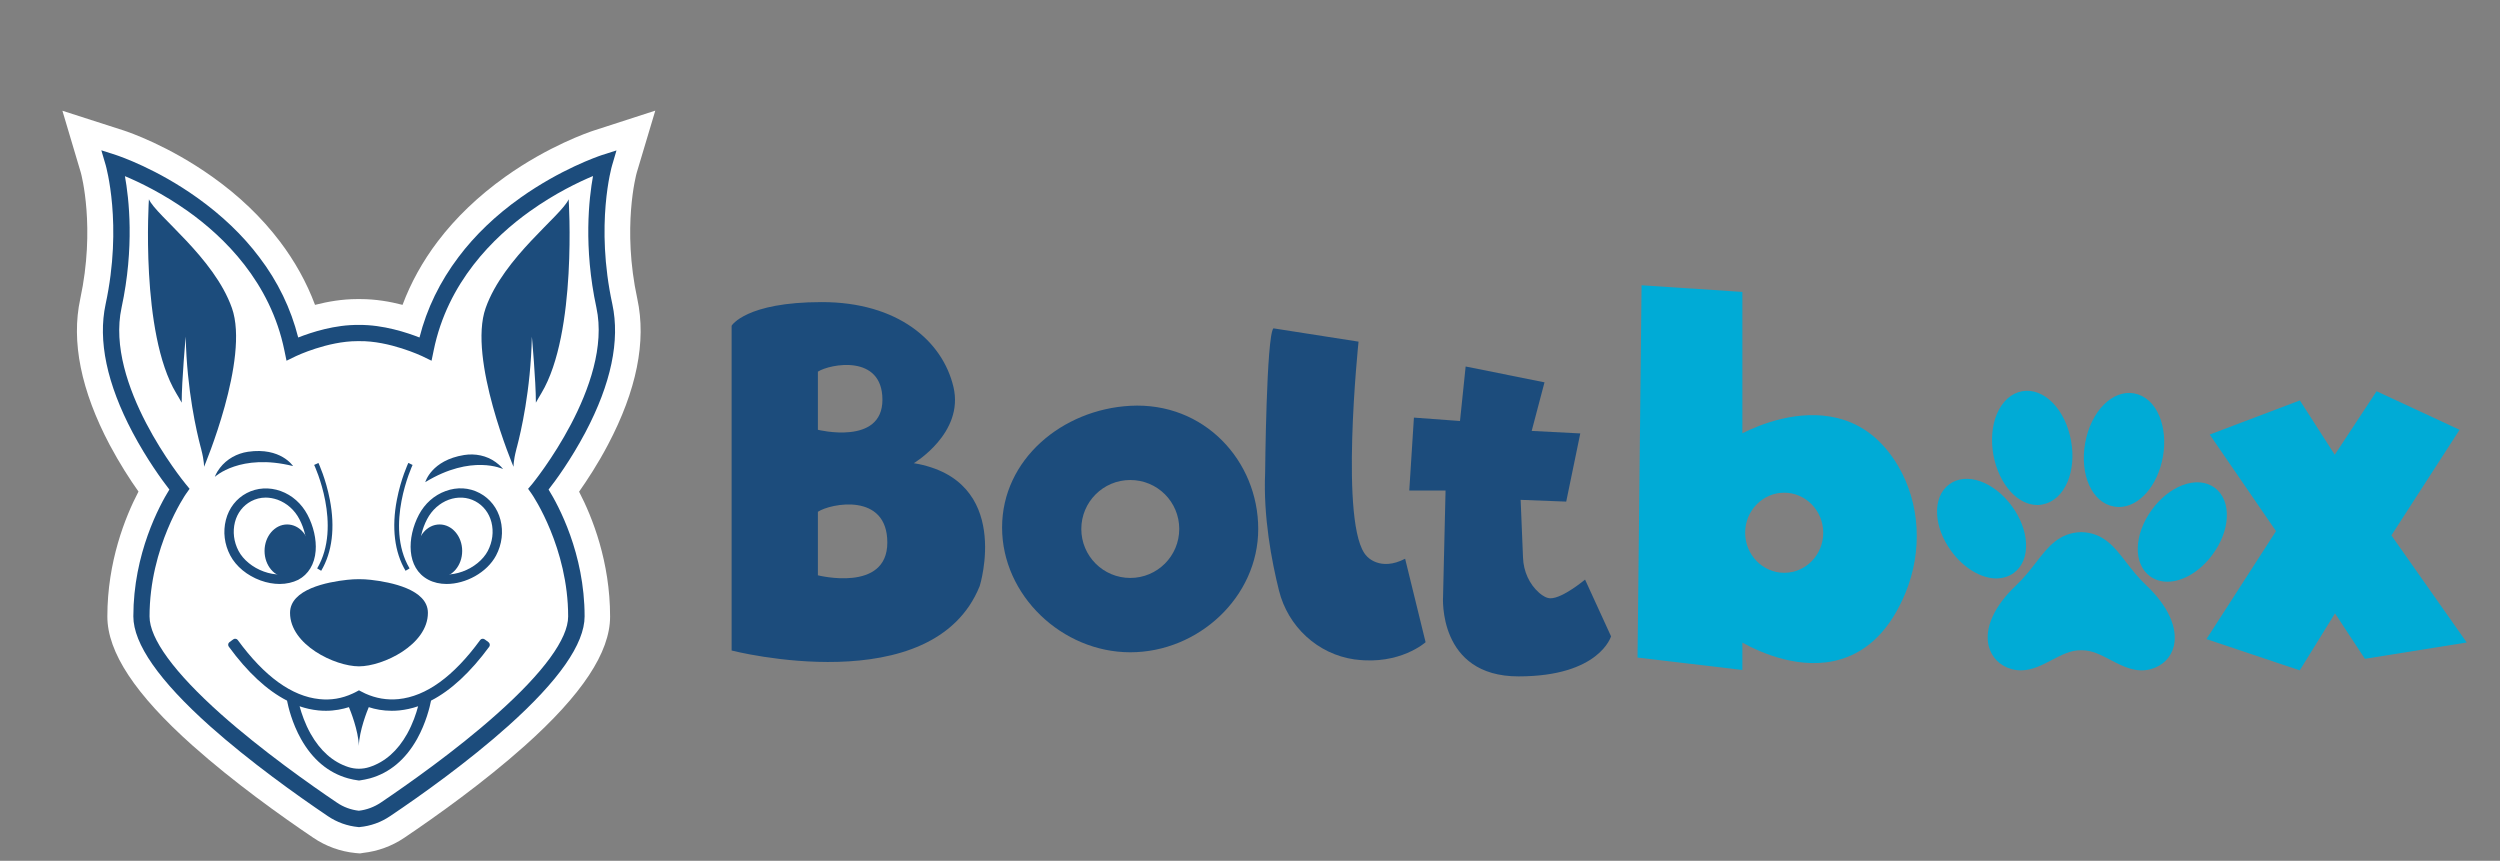 <?xml version="1.0" encoding="utf-8"?>
<!-- Generator: Adobe Illustrator 26.0.1, SVG Export Plug-In . SVG Version: 6.00 Build 0)  -->
<svg version="1.1" id="Layer_1" xmlns="http://www.w3.org/2000/svg" xmlns:xlink="http://www.w3.org/1999/xlink" x="0px" y="0px"
	 viewBox="0 0 199.11 68.56" style="enable-background:new 0 0 199.11 68.56;" xml:space="preserve">
<rect x="0" y="0" width="199.11" height="68.56" fill="#808080" stroke="none"/>
<style type="text/css">
	.st0{fill:#FFFFFF;}
	.st1{fill:#1C4C7C;}
	.st2{fill:#00ABD6;}
</style>
<g>
	<g>
		<path class="st0" d="M28.32,67.94c-1.21-0.12-2.37-0.54-3.37-1.22c-2.58-1.74-6.33-4.42-9.6-7.33c-4.58-4.08-6.8-7.45-6.8-10.29
			c0-4.37,1.42-7.92,2.48-9.95c-0.67-0.94-1.5-2.23-2.3-3.73c-2.28-4.32-3.07-8.23-2.34-11.61c1.22-5.68,0.09-9.91,0.05-10.05
			L4.97,8.82l4.91,1.58c0.36,0.12,3.53,1.19,7.03,3.68c2.13,1.51,3.94,3.25,5.38,5.15c1.19,1.57,2.13,3.26,2.8,5.05
			c1.02-0.26,2.17-0.46,3.35-0.46c0.05,0,0.09,0,0.14,0c0.04,0,0.09,0,0.13,0c1.19,0,2.36,0.2,3.35,0.46
			c0.67-1.79,1.61-3.48,2.8-5.05c1.44-1.9,3.25-3.63,5.38-5.15c3.45-2.46,6.65-3.55,7.01-3.67l4.94-1.6l-1.48,4.95
			c-0.04,0.14-1.18,4.36,0.05,10.05c0.73,3.38-0.06,7.29-2.34,11.61c-0.8,1.52-1.64,2.8-2.3,3.74c1.06,2.04,2.47,5.58,2.47,9.95
			c0,2.84-2.23,6.21-6.8,10.29c-3.26,2.91-7.02,5.59-9.6,7.33c-0.98,0.66-2.11,1.07-3.28,1.2l-0.24,0.04L28.32,67.94z"/>
		<g>
			<ellipse class="st1" cx="22.87" cy="43.88" rx="1.8" ry="2.11"/>
		</g>
		<g>
			<g>
				<path class="st1" d="M17.11,37.98c0,0,2.02-1.91,6.23-0.86c0,0-0.98-1.52-3.59-1.14c-0.88,0.13-1.69,0.58-2.23,1.28
					C17.21,37.66,17.11,37.98,17.11,37.98z"/>
			</g>
			<g>
				<path class="st1" d="M22.28,46.51c-0.49,0-1.01-0.09-1.53-0.28c-1.07-0.39-1.95-1.12-2.41-1.99c-0.47-0.89-0.59-1.89-0.35-2.83
					c0.24-0.95,0.84-1.71,1.66-2.14s1.79-0.49,2.71-0.16c0.91,0.33,1.66,1,2.13,1.89l0,0c0.48,0.91,0.72,1.96,0.65,2.87
					c-0.08,1.06-0.58,1.88-1.39,2.31C23.32,46.39,22.81,46.51,22.28,46.51z M21.16,39.63c-0.41,0-0.8,0.1-1.16,0.29
					c-0.64,0.34-1.1,0.93-1.29,1.67c-0.19,0.76-0.09,1.57,0.29,2.29c0.37,0.7,1.12,1.32,2.01,1.64c0.88,0.32,1.77,0.31,2.39-0.01
					c0.74-0.39,0.95-1.14,1-1.71c0.06-0.77-0.14-1.67-0.56-2.46l0,0c-0.38-0.73-1-1.27-1.73-1.54
					C21.79,39.69,21.47,39.63,21.16,39.63z"/>
			</g>
		</g>
		<g>
			<path class="st1" d="M40.07,37.36c0,0-2.5-1.22-6.2,1.04c0,0,0.48-1.74,3.09-2.16c0.88-0.14,1.79,0.04,2.51,0.56
				C39.88,37.09,40.07,37.36,40.07,37.36z"/>
		</g>
		<g>
			<path class="st1" d="M35.57,46.51c-0.52,0-1.03-0.11-1.46-0.34c-1.76-0.93-1.7-3.36-0.75-5.17l0,0c0.47-0.89,1.22-1.56,2.13-1.89
				c0.92-0.34,1.88-0.28,2.71,0.16s1.42,1.2,1.66,2.14c0.24,0.93,0.12,1.94-0.35,2.83C38.78,45.61,37.09,46.51,35.57,46.51z
				 M34.02,41.34c-0.8,1.52-0.85,3.49,0.43,4.17c0.62,0.33,1.51,0.33,2.39,0.01c0.89-0.32,1.64-0.94,2.01-1.64
				c0.38-0.73,0.48-1.54,0.29-2.29c-0.19-0.74-0.65-1.33-1.29-1.67c-0.64-0.34-1.39-0.38-2.11-0.12
				C35.01,40.07,34.4,40.62,34.02,41.34L34.02,41.34z"/>
		</g>
		<g>
			<ellipse class="st1" cx="35.01" cy="43.88" rx="1.8" ry="2.11"/>
		</g>
		<path class="st1" d="M48.75,13.17l0.35-1.19l-1.19,0.38c-0.32,0.11-3.26,1.12-6.46,3.39c-1.96,1.39-3.62,2.98-4.93,4.72
			c-1.48,1.96-2.53,4.11-3.11,6.41c-0.94-0.37-2.9-1.03-4.83-1c-1.89-0.03-3.76,0.58-4.83,1c-0.58-2.3-1.62-4.46-3.11-6.41
			c-1.31-1.74-2.97-3.32-4.93-4.72c-3.22-2.3-6.14-3.29-6.46-3.4l-1.18-0.38l0.35,1.19c0.01,0.05,1.36,4.71-0.01,11.07
			c-0.62,2.9,0.1,6.33,2.15,10.21c1.14,2.15,2.37,3.83,2.93,4.55c-0.77,1.24-2.87,5.09-2.87,10.1c0,2.19,2.06,5.13,6.11,8.75
			c3.17,2.82,6.85,5.45,9.38,7.16c0.72,0.49,1.56,0.79,2.42,0.87l0.07,0.01l0.05-0.01c0.86-0.08,1.7-0.38,2.42-0.87
			c2.53-1.7,6.21-4.33,9.38-7.16c4.05-3.62,6.11-6.56,6.11-8.75c0-5.01-2.1-8.86-2.87-10.1c0.56-0.71,1.78-2.38,2.93-4.55
			c2.05-3.88,2.77-7.32,2.15-10.21C47.39,17.87,48.73,13.22,48.75,13.17z M42.06,38.93l0.29,0.41c0.12,0.17,2.9,4.32,2.9,9.76
			c0,1.77-1.96,4.46-5.68,7.77c-3.28,2.93-7.2,5.67-9.24,7.05c-0.52,0.35-1.13,0.58-1.75,0.65c-0.62-0.07-1.23-0.29-1.75-0.65
			c-2.05-1.38-5.97-4.14-9.24-7.05c-3.71-3.31-5.68-6-5.68-7.77c0-5.56,2.87-9.72,2.9-9.76l0.29-0.41l-0.32-0.39
			c-0.26-0.32-6.42-7.92-5.1-14.03c1.04-4.83,0.59-8.72,0.27-10.48c1.13,0.47,3.02,1.38,5,2.78c2.9,2.06,6.59,5.66,7.7,11.1
			l0.17,0.82l0.76-0.37c0.02-0.01,2.51-1.19,4.88-1.19l0.15,0c2.4-0.04,4.97,1.18,5,1.19l0.76,0.37l0.17-0.82
			c1.1-5.43,4.78-9.03,7.67-11.09c1.99-1.42,3.89-2.33,5.02-2.8c-0.32,1.76-0.77,5.65,0.27,10.48c1.33,6.16-5.04,13.95-5.1,14.03
			L42.06,38.93z"/>
		<g>
			<path class="st1" d="M41.12,35.79c0.01-0.03,0.04-0.13,0.08-0.3C41.17,35.6,41.14,35.7,41.12,35.79z"/>
		</g>
		<g>
			<path class="st1" d="M45.29,15.87c-0.57,1.31-5.18,4.62-6.61,8.66s2.22,12.65,2.22,12.65s-0.02-0.46,0.22-1.38l0,0
				c0,0,0,0,0-0.01c0.02-0.1,0.05-0.19,0.08-0.3c0.26-1,1.07-4.36,1.16-8.68c0,0,0.32,3.51,0.32,5.26c0.14-0.25,0.28-0.5,0.44-0.76
				C45.99,26.53,45.29,15.87,45.29,15.87z"/>
		</g>
		<g>
			<path class="st1" d="M11.86,15.87c0.57,1.31,5.18,4.62,6.61,8.66s-2.22,12.65-2.22,12.65s0.02-0.46-0.22-1.38l0,0c0,0,0,0,0-0.01
				c-0.02-0.1-0.05-0.19-0.08-0.3c-0.26-1-1.07-4.36-1.16-8.68c0,0-0.32,3.51-0.32,5.26c-0.14-0.25-0.28-0.5-0.44-0.76
				C11.16,26.53,11.86,15.87,11.86,15.87z"/>
		</g>
		<g>
			<path class="st1" d="M41.12,35.8L41.12,35.8c0,0,0-0.01,0-0.01C41.12,35.8,41.12,35.8,41.12,35.8z"/>
		</g>
		<g>
			<g>
				<path class="st1" d="M25.58,45.46l-0.32-0.19c2.01-3.41-0.21-8.19-0.24-8.24l0.34-0.16c0.02,0.05,0.59,1.26,0.91,2.93
					C26.7,42.02,26.46,43.98,25.58,45.46z"/>
			</g>
			<g>
				<path class="st1" d="M32.3,45.46c-0.88-1.48-1.12-3.44-0.69-5.66c0.32-1.67,0.89-2.88,0.91-2.93l0.34,0.16
					c-0.02,0.05-2.25,4.84-0.24,8.24L32.3,45.46z"/>
			</g>
		</g>
		<g>
			<path class="st1" d="M28.59,53.07c1.91,0,5.49-1.71,5.49-4.26c0-1.88-2.98-2.45-4.55-2.63c-0.62-0.07-1.25-0.07-1.88,0
				c-1.57,0.17-4.55,0.74-4.55,2.63C23.1,51.36,26.68,53.07,28.59,53.07z"/>
		</g>
		<path class="st1" d="M38.9,51.14l-0.3-0.22c-0.12-0.08-0.28-0.06-0.36,0.06c-2.12,2.9-4.3,4.48-6.5,4.7
			c-0.91,0.09-1.8-0.06-2.64-0.44c-0.13-0.06-0.25-0.12-0.38-0.19l-0.13-0.07l-0.13,0.07c-0.12,0.07-0.25,0.13-0.38,0.19
			c-0.84,0.39-1.73,0.54-2.64,0.44c-2.19-0.22-4.38-1.8-6.5-4.7c-0.08-0.12-0.25-0.14-0.36-0.06l-0.3,0.22
			c-0.12,0.08-0.14,0.25-0.06,0.36l0,0c1.49,2.04,3.05,3.49,4.64,4.3c0.1,0.51,0.4,1.78,1.11,3.05c0.92,1.64,2.18,2.7,3.75,3.14
			c0.27,0.08,0.56,0.13,0.84,0.17h0.07c0.29-0.04,0.57-0.1,0.84-0.17c1.57-0.44,2.83-1.5,3.75-3.14c0.71-1.28,1.01-2.54,1.11-3.05
			c1.58-0.81,3.14-2.26,4.64-4.3l0,0C39.04,51.39,39.02,51.23,38.9,51.14z M32.43,58.44c-0.76,1.36-1.77,2.25-3,2.65
			c-0.55,0.18-1.14,0.18-1.69,0c-1.23-0.4-2.23-1.29-3-2.65c-0.45-0.8-0.72-1.61-0.88-2.19c0.49,0.17,0.99,0.28,1.49,0.33
			c0.2,0.02,0.41,0.03,0.61,0.03c0.7,0,1.32-0.13,1.83-0.29c0.11,0.26,0.76,1.87,0.79,3.09v-0.04v0.04
			c0.03-1.22,0.68-2.83,0.79-3.09c0.51,0.17,1.13,0.29,1.83,0.29c0.2,0,0.41-0.01,0.61-0.03c0.49-0.05,0.99-0.16,1.49-0.33
			C33.15,56.82,32.88,57.63,32.43,58.44z"/>
	</g>
	<g>
		<path class="st1" d="M72.78,36.89c0,0,4.02-2.39,3.16-6.06s-4.43-6.77-10.49-6.77s-7.18,1.88-7.18,1.88v25.87
			c0,0,16.04,4.12,19.76-5.14C78.03,46.67,80.68,38.21,72.78,36.89z M65.14,29.6c0.95-0.61,5.14-1.43,5.14,2.24
			c0,3.67-5.14,2.39-5.14,2.39V29.6z M65.14,45.82v-5.06c1.02-0.67,5.53-1.56,5.53,2.45S65.14,45.82,65.14,45.82z"/>
	</g>
	<g>
		<path class="st1" d="M90.02,32.32c-5.41,0.29-10.21,4.27-10.21,9.69s4.79,9.94,10.21,9.94c5.42,0,10.19-4.4,10.19-9.82
			C100.21,36.71,95.91,32,90.02,32.32z M90.02,46.03c-2.15,0-3.9-1.74-3.9-3.9c0-2.15,1.74-3.9,3.9-3.9s3.9,1.74,3.9,3.9
			C93.92,44.28,92.18,46.03,90.02,46.03z"/>
	</g>
	<g>
		<path class="st1" d="M108.2,27.21c0,0-1.56,14.84,0.65,17.08c0,0,1.04,1.26,3.06,0.21l1.63,6.65c0,0-2.04,1.83-5.55,1.38
			c-0.04,0-0.07-0.01-0.11-0.01c-2.94-0.42-5.31-2.62-6.02-5.5c-0.59-2.36-1.25-5.88-1.1-9.36c0,0,0.1-10.9,0.66-11.51L108.2,27.21z
			"/>
	</g>
	<g>
		<path class="st1" d="M116.28,33.53l-3.67-0.27l-0.37,5.81h2.89l-0.2,8.45c0,0-0.44,6.35,6.01,6.35s7.37-3.19,7.37-3.19l-2.07-4.52
			c0,0-1.77,1.49-2.75,1.49c-0.3,0-0.61-0.18-0.9-0.43c-0.8-0.7-1.25-1.73-1.29-2.79l-0.19-4.62l3.63,0.14l1.12-5.43l-3.87-0.2
			l1.02-3.87l-6.28-1.26L116.28,33.53z"/>
	</g>
	<g>
		<path class="st2" d="M170.93,46.61c-0.65-0.61-1.13-1.24-1.6-1.84c-0.93-1.21-1.81-2.35-3.57-2.39h-0.01h-0.01
			c-1.75,0.05-2.64,1.19-3.57,2.4c-0.47,0.6-0.95,1.23-1.6,1.84c-1.74,1.64-2.54,3.41-2.18,4.84c0.23,0.9,0.89,1.57,1.82,1.83
			c0.25,0.07,0.5,0.1,0.74,0.1c0.89,0,1.69-0.42,2.48-0.83c0.78-0.41,1.52-0.79,2.3-0.77h0.04h0.02c0.01,0,0.03,0,0.05,0
			c0.77,0,1.49,0.37,2.25,0.77c1,0.52,2.03,1.06,3.22,0.73c0.93-0.26,1.6-0.92,1.82-1.83C173.47,50.02,172.67,48.25,170.93,46.61z"
			/>
		<path class="st2" d="M160.39,45.63c0.68-0.5,1.03-1.35,0.97-2.4c-0.05-0.96-0.45-1.99-1.11-2.9c-1.44-1.98-3.64-2.76-5-1.76
			c-0.68,0.5-1.03,1.35-0.97,2.4c0.05,0.96,0.45,1.99,1.11,2.9c1.02,1.4,2.41,2.2,3.62,2.2C159.51,46.06,159.99,45.92,160.39,45.63z
			"/>
		<path class="st2" d="M177.35,41.24c0.06-1.05-0.29-1.9-0.97-2.4c-0.69-0.5-1.6-0.56-2.58-0.19c-0.9,0.35-1.76,1.04-2.42,1.95
			c-1.44,1.98-1.5,4.31-0.14,5.3c0.4,0.29,0.88,0.43,1.38,0.43c1.21,0,2.61-0.8,3.62-2.2C176.9,43.23,177.3,42.2,177.35,41.24z"/>
		<path class="st2" d="M160.15,39.18c0.63,0.68,1.37,1.04,2.11,1.04c0.13,0,0.27-0.01,0.4-0.04c0.87-0.16,1.58-0.8,2.01-1.81
			c0.39-0.93,0.49-2.09,0.28-3.25c-0.45-2.53-2.17-4.27-3.9-3.96c-0.87,0.16-1.58,0.8-2.01,1.81c-0.39,0.93-0.49,2.09-0.28,3.25
			C158.97,37.39,159.47,38.44,160.15,39.18z"/>
		<path class="st2" d="M168.36,40.34c0.13,0.02,0.27,0.04,0.4,0.04c1.59,0,3.08-1.66,3.5-3.99c0.21-1.16,0.11-2.32-0.28-3.25
			c-0.42-1.01-1.14-1.65-2.01-1.81c-1.73-0.31-3.45,1.43-3.9,3.96C165.62,37.81,166.62,40.04,168.36,40.34z"/>
		<path class="st2" d="M190.46,42.64l5.43-8.41l-6.61-3.07l-3.33,5.06l-2.78-4.33l-7.18,2.72l5.28,7.69l-5.54,8.6l7.43,2.49
			l2.81-4.54l2.38,3.62l8.11-1.3L190.46,42.64z"/>
		<path class="st2" d="M146.32,33.29c-3.04-0.74-6.13,0.5-7.55,1.22V23.25l-8.03-0.53l-0.32,29.65l8.35,0.99v-2.18
			c1.48,0.82,4.71,2.26,7.82,1.33c2.26-0.67,4-2.45,5.17-5.29c1.38-3.36,1.16-7.13-0.58-10.1
			C149.97,35.07,148.34,33.78,146.32,33.29z M142.1,45.62c-1.71,0-3.11-1.43-3.11-3.19c0-1.76,1.4-3.19,3.11-3.19
			s3.11,1.43,3.11,3.19C145.21,44.19,143.82,45.62,142.1,45.62z"/>
	</g>
</g>
</svg>
